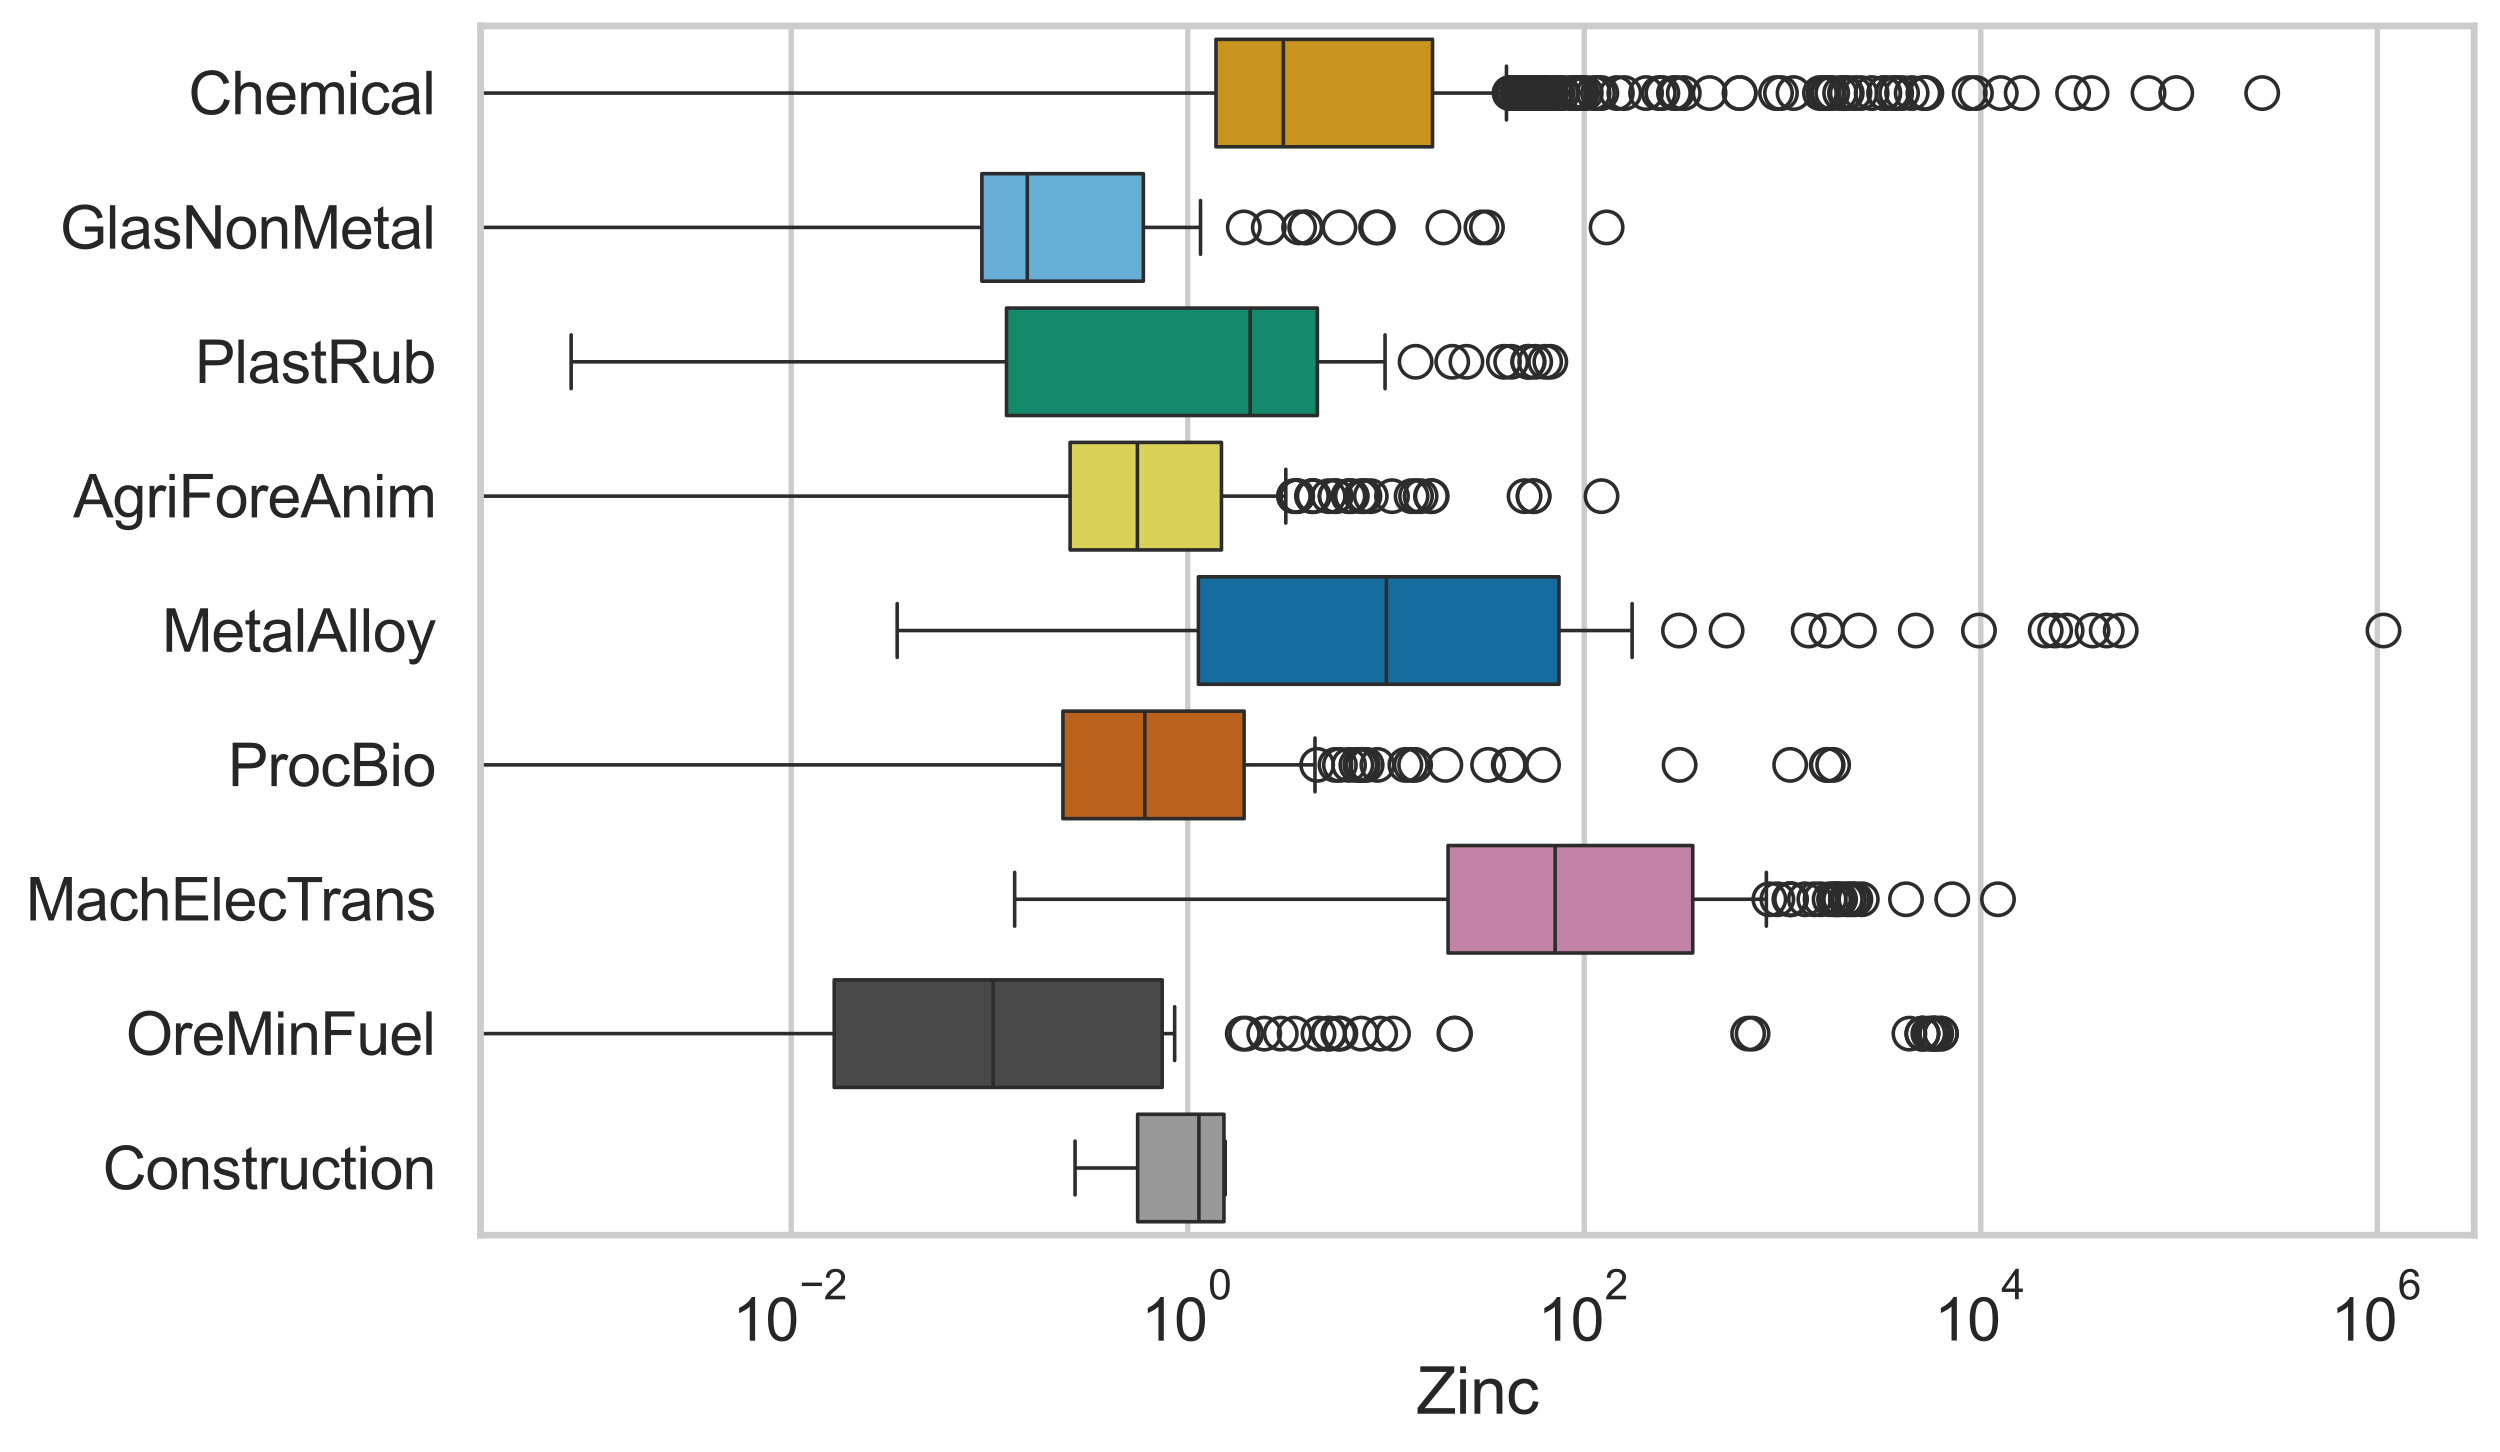 <?xml version="1.0" encoding="utf-8" standalone="no"?>
<!DOCTYPE svg PUBLIC "-//W3C//DTD SVG 1.1//EN"
  "http://www.w3.org/Graphics/SVG/1.1/DTD/svg11.dtd">
<svg xmlns:xlink="http://www.w3.org/1999/xlink" width="695.577pt" height="404.121pt" viewBox="0 0 695.577 404.121" xmlns="http://www.w3.org/2000/svg" version="1.1">
 <defs>
  <style type="text/css">*{stroke-linejoin: round; stroke-linecap: butt}</style>
 </defs>
 <g id="figure_1">
  <g id="patch_1">
   <path d="M 0 404.121 
L 695.577 404.121 
L 695.577 0 
L 0 0 
z
" style="fill: #ffffff"/>
  </g>
  <g id="axes_1">
   <g id="patch_2">
    <path d="M 133.697 343.665 
L 688.377 343.665 
L 688.377 7.2 
L 133.697 7.2 
z
" style="fill: #ffffff"/>
   </g>
   <g id="matplotlib.axis_1">
    <g id="xtick_1">
     <g id="line2d_1">
      <path d="M 220.135 343.665 
L 220.135 7.2 
" clip-path="url(#p09289a3ad1)" style="fill: none; stroke: #cccccc; stroke-width: 1.5; stroke-linecap: round"/>
     </g>
     <g id="text_1">
      <!-- $\mathdefault{10^{-2}}$ -->
      <g style="fill: #262626" transform="translate(203.8 373.18) scale(0.165 -0.165)">
       <defs>
        <path id="ArialMT-31" d="M 2384 0 
L 1822 0 
L 1822 3584 
Q 1619 3391 1289 3197 
Q 959 3003 697 2906 
L 697 3450 
Q 1169 3672 1522 3987 
Q 1875 4303 2022 4600 
L 2384 4600 
L 2384 0 
z
" transform="scale(0.016)"/>
        <path id="ArialMT-30" d="M 266 2259 
Q 266 3072 433 3567 
Q 600 4063 929 4331 
Q 1259 4600 1759 4600 
Q 2128 4600 2406 4451 
Q 2684 4303 2865 4023 
Q 3047 3744 3150 3342 
Q 3253 2941 3253 2259 
Q 3253 1453 3087 958 
Q 2922 463 2592 192 
Q 2263 -78 1759 -78 
Q 1097 -78 719 397 
Q 266 969 266 2259 
z
M 844 2259 
Q 844 1131 1108 757 
Q 1372 384 1759 384 
Q 2147 384 2411 759 
Q 2675 1134 2675 2259 
Q 2675 3391 2411 3762 
Q 2147 4134 1753 4134 
Q 1366 4134 1134 3806 
Q 844 3388 844 2259 
z
" transform="scale(0.016)"/>
        <path id="ArialMT-2212" d="M 3381 1997 
L 356 1997 
L 356 2522 
L 3381 2522 
L 3381 1997 
z
" transform="scale(0.016)"/>
        <path id="ArialMT-32" d="M 3222 541 
L 3222 0 
L 194 0 
Q 188 203 259 391 
Q 375 700 629 1000 
Q 884 1300 1366 1694 
Q 2113 2306 2375 2664 
Q 2638 3022 2638 3341 
Q 2638 3675 2398 3904 
Q 2159 4134 1775 4134 
Q 1369 4134 1125 3890 
Q 881 3647 878 3216 
L 300 3275 
Q 359 3922 746 4261 
Q 1134 4600 1788 4600 
Q 2447 4600 2831 4234 
Q 3216 3869 3216 3328 
Q 3216 3053 3103 2787 
Q 2991 2522 2730 2228 
Q 2469 1934 1863 1422 
Q 1356 997 1212 845 
Q 1069 694 975 541 
L 3222 541 
z
" transform="scale(0.016)"/>
       </defs>
       <use xlink:href="#ArialMT-31" transform="translate(0 0.994)"/>
       <use xlink:href="#ArialMT-30" transform="translate(55.615 0.994)"/>
       <use xlink:href="#ArialMT-2212" transform="translate(112.973 70.688) scale(0.7)"/>
       <use xlink:href="#ArialMT-32" transform="translate(153.852 70.688) scale(0.7)"/>
      </g>
     </g>
    </g>
    <g id="xtick_2">
     <g id="line2d_2">
      <path d="M 330.464 343.665 
L 330.464 7.2 
" clip-path="url(#p09289a3ad1)" style="fill: none; stroke: #cccccc; stroke-width: 1.5; stroke-linecap: round"/>
     </g>
     <g id="text_2">
      <!-- $\mathdefault{10^{0}}$ -->
      <g style="fill: #262626" transform="translate(317.511 373.18) scale(0.165 -0.165)">
       <use xlink:href="#ArialMT-31" transform="translate(0 0.994)"/>
       <use xlink:href="#ArialMT-30" transform="translate(55.615 0.994)"/>
       <use xlink:href="#ArialMT-30" transform="translate(112.973 70.688) scale(0.7)"/>
      </g>
     </g>
    </g>
    <g id="xtick_3">
     <g id="line2d_3">
      <path d="M 440.792 343.665 
L 440.792 7.2 
" clip-path="url(#p09289a3ad1)" style="fill: none; stroke: #cccccc; stroke-width: 1.5; stroke-linecap: round"/>
     </g>
     <g id="text_3">
      <!-- $\mathdefault{10^{2}}$ -->
      <g style="fill: #262626" transform="translate(427.839 373.18) scale(0.165 -0.165)">
       <use xlink:href="#ArialMT-31" transform="translate(0 0.994)"/>
       <use xlink:href="#ArialMT-30" transform="translate(55.615 0.994)"/>
       <use xlink:href="#ArialMT-32" transform="translate(112.973 70.688) scale(0.7)"/>
      </g>
     </g>
    </g>
    <g id="xtick_4">
     <g id="line2d_4">
      <path d="M 551.12 343.665 
L 551.12 7.2 
" clip-path="url(#p09289a3ad1)" style="fill: none; stroke: #cccccc; stroke-width: 1.5; stroke-linecap: round"/>
     </g>
     <g id="text_4">
      <!-- $\mathdefault{10^{4}}$ -->
      <g style="fill: #262626" transform="translate(538.167 373.015) scale(0.165 -0.165)">
       <defs>
        <path id="ArialMT-34" d="M 2069 0 
L 2069 1097 
L 81 1097 
L 81 1613 
L 2172 4581 
L 2631 4581 
L 2631 1613 
L 3250 1613 
L 3250 1097 
L 2631 1097 
L 2631 0 
L 2069 0 
z
M 2069 1613 
L 2069 3678 
L 634 1613 
L 2069 1613 
z
" transform="scale(0.016)"/>
       </defs>
       <use xlink:href="#ArialMT-31" transform="translate(0 0.202)"/>
       <use xlink:href="#ArialMT-30" transform="translate(55.615 0.202)"/>
       <use xlink:href="#ArialMT-34" transform="translate(112.973 69.895) scale(0.7)"/>
      </g>
     </g>
    </g>
    <g id="xtick_5">
     <g id="line2d_5">
      <path d="M 661.448 343.665 
L 661.448 7.2 
" clip-path="url(#p09289a3ad1)" style="fill: none; stroke: #cccccc; stroke-width: 1.5; stroke-linecap: round"/>
     </g>
     <g id="text_5">
      <!-- $\mathdefault{10^{6}}$ -->
      <g style="fill: #262626" transform="translate(648.495 373.18) scale(0.165 -0.165)">
       <defs>
        <path id="ArialMT-36" d="M 3184 3459 
L 2625 3416 
Q 2550 3747 2413 3897 
Q 2184 4138 1850 4138 
Q 1581 4138 1378 3988 
Q 1113 3794 959 3422 
Q 806 3050 800 2363 
Q 1003 2672 1297 2822 
Q 1591 2972 1913 2972 
Q 2475 2972 2870 2558 
Q 3266 2144 3266 1488 
Q 3266 1056 3080 686 
Q 2894 316 2569 119 
Q 2244 -78 1831 -78 
Q 1128 -78 684 439 
Q 241 956 241 2144 
Q 241 3472 731 4075 
Q 1159 4600 1884 4600 
Q 2425 4600 2770 4297 
Q 3116 3994 3184 3459 
z
M 888 1484 
Q 888 1194 1011 928 
Q 1134 663 1356 523 
Q 1578 384 1822 384 
Q 2178 384 2434 671 
Q 2691 959 2691 1453 
Q 2691 1928 2437 2201 
Q 2184 2475 1800 2475 
Q 1419 2475 1153 2201 
Q 888 1928 888 1484 
z
" transform="scale(0.016)"/>
       </defs>
       <use xlink:href="#ArialMT-31" transform="translate(0 0.994)"/>
       <use xlink:href="#ArialMT-30" transform="translate(55.615 0.994)"/>
       <use xlink:href="#ArialMT-36" transform="translate(112.973 70.688) scale(0.7)"/>
      </g>
     </g>
    </g>
    <g id="text_6">
     <!-- Zinc -->
     <g style="fill: #262626" transform="translate(394.035 393.344) scale(0.18 -0.18)">
      <defs>
       <path id="ArialMT-5a" d="M 128 0 
L 128 563 
L 2475 3497 
Q 2725 3809 2950 4041 
L 394 4041 
L 394 4581 
L 3675 4581 
L 3675 4041 
L 1103 863 
L 825 541 
L 3750 541 
L 3750 0 
L 128 0 
z
" transform="scale(0.016)"/>
       <path id="ArialMT-69" d="M 425 3934 
L 425 4581 
L 988 4581 
L 988 3934 
L 425 3934 
z
M 425 0 
L 425 3319 
L 988 3319 
L 988 0 
L 425 0 
z
" transform="scale(0.016)"/>
       <path id="ArialMT-6e" d="M 422 0 
L 422 3319 
L 928 3319 
L 928 2847 
Q 1294 3394 1984 3394 
Q 2284 3394 2536 3286 
Q 2788 3178 2913 3003 
Q 3038 2828 3088 2588 
Q 3119 2431 3119 2041 
L 3119 0 
L 2556 0 
L 2556 2019 
Q 2556 2363 2490 2533 
Q 2425 2703 2258 2804 
Q 2091 2906 1866 2906 
Q 1506 2906 1245 2678 
Q 984 2450 984 1813 
L 984 0 
L 422 0 
z
" transform="scale(0.016)"/>
       <path id="ArialMT-63" d="M 2588 1216 
L 3141 1144 
Q 3050 572 2676 248 
Q 2303 -75 1759 -75 
Q 1078 -75 664 370 
Q 250 816 250 1647 
Q 250 2184 428 2587 
Q 606 2991 970 3192 
Q 1334 3394 1763 3394 
Q 2303 3394 2647 3120 
Q 2991 2847 3088 2344 
L 2541 2259 
Q 2463 2594 2264 2762 
Q 2066 2931 1784 2931 
Q 1359 2931 1093 2626 
Q 828 2322 828 1663 
Q 828 994 1084 691 
Q 1341 388 1753 388 
Q 2084 388 2306 591 
Q 2528 794 2588 1216 
z
" transform="scale(0.016)"/>
      </defs>
      <use xlink:href="#ArialMT-5a"/>
      <use xlink:href="#ArialMT-69" transform="translate(61.084 0)"/>
      <use xlink:href="#ArialMT-6e" transform="translate(83.301 0)"/>
      <use xlink:href="#ArialMT-63" transform="translate(138.916 0)"/>
     </g>
    </g>
   </g>
   <g id="matplotlib.axis_2">
    <g id="ytick_1">
     <g id="text_7">
      <!-- Chemical -->
      <g style="fill: #262626" transform="translate(52.428 31.798) scale(0.165 -0.165)">
       <defs>
        <path id="ArialMT-43" d="M 3763 1606 
L 4369 1453 
Q 4178 706 3683 314 
Q 3188 -78 2472 -78 
Q 1731 -78 1267 223 
Q 803 525 561 1097 
Q 319 1669 319 2325 
Q 319 3041 592 3573 
Q 866 4106 1370 4382 
Q 1875 4659 2481 4659 
Q 3169 4659 3637 4309 
Q 4106 3959 4291 3325 
L 3694 3184 
Q 3534 3684 3231 3912 
Q 2928 4141 2469 4141 
Q 1941 4141 1586 3887 
Q 1231 3634 1087 3207 
Q 944 2781 944 2328 
Q 944 1744 1114 1308 
Q 1284 872 1643 656 
Q 2003 441 2422 441 
Q 2931 441 3284 734 
Q 3638 1028 3763 1606 
z
" transform="scale(0.016)"/>
        <path id="ArialMT-68" d="M 422 0 
L 422 4581 
L 984 4581 
L 984 2938 
Q 1378 3394 1978 3394 
Q 2347 3394 2619 3248 
Q 2891 3103 3008 2847 
Q 3125 2591 3125 2103 
L 3125 0 
L 2563 0 
L 2563 2103 
Q 2563 2525 2380 2717 
Q 2197 2909 1863 2909 
Q 1613 2909 1392 2779 
Q 1172 2650 1078 2428 
Q 984 2206 984 1816 
L 984 0 
L 422 0 
z
" transform="scale(0.016)"/>
        <path id="ArialMT-65" d="M 2694 1069 
L 3275 997 
Q 3138 488 2766 206 
Q 2394 -75 1816 -75 
Q 1088 -75 661 373 
Q 234 822 234 1631 
Q 234 2469 665 2931 
Q 1097 3394 1784 3394 
Q 2450 3394 2872 2941 
Q 3294 2488 3294 1666 
Q 3294 1616 3291 1516 
L 816 1516 
Q 847 969 1125 678 
Q 1403 388 1819 388 
Q 2128 388 2347 550 
Q 2566 713 2694 1069 
z
M 847 1978 
L 2700 1978 
Q 2663 2397 2488 2606 
Q 2219 2931 1791 2931 
Q 1403 2931 1139 2672 
Q 875 2413 847 1978 
z
" transform="scale(0.016)"/>
        <path id="ArialMT-6d" d="M 422 0 
L 422 3319 
L 925 3319 
L 925 2853 
Q 1081 3097 1340 3245 
Q 1600 3394 1931 3394 
Q 2300 3394 2536 3241 
Q 2772 3088 2869 2813 
Q 3263 3394 3894 3394 
Q 4388 3394 4653 3120 
Q 4919 2847 4919 2278 
L 4919 0 
L 4359 0 
L 4359 2091 
Q 4359 2428 4304 2576 
Q 4250 2725 4106 2815 
Q 3963 2906 3769 2906 
Q 3419 2906 3187 2673 
Q 2956 2441 2956 1928 
L 2956 0 
L 2394 0 
L 2394 2156 
Q 2394 2531 2256 2718 
Q 2119 2906 1806 2906 
Q 1569 2906 1367 2781 
Q 1166 2656 1075 2415 
Q 984 2175 984 1722 
L 984 0 
L 422 0 
z
" transform="scale(0.016)"/>
        <path id="ArialMT-61" d="M 2588 409 
Q 2275 144 1986 34 
Q 1697 -75 1366 -75 
Q 819 -75 525 192 
Q 231 459 231 875 
Q 231 1119 342 1320 
Q 453 1522 633 1644 
Q 813 1766 1038 1828 
Q 1203 1872 1538 1913 
Q 2219 1994 2541 2106 
Q 2544 2222 2544 2253 
Q 2544 2597 2384 2738 
Q 2169 2928 1744 2928 
Q 1347 2928 1158 2789 
Q 969 2650 878 2297 
L 328 2372 
Q 403 2725 575 2942 
Q 747 3159 1072 3276 
Q 1397 3394 1825 3394 
Q 2250 3394 2515 3294 
Q 2781 3194 2906 3042 
Q 3031 2891 3081 2659 
Q 3109 2516 3109 2141 
L 3109 1391 
Q 3109 606 3145 398 
Q 3181 191 3288 0 
L 2700 0 
Q 2613 175 2588 409 
z
M 2541 1666 
Q 2234 1541 1622 1453 
Q 1275 1403 1131 1340 
Q 988 1278 909 1158 
Q 831 1038 831 891 
Q 831 666 1001 516 
Q 1172 366 1500 366 
Q 1825 366 2078 508 
Q 2331 650 2450 897 
Q 2541 1088 2541 1459 
L 2541 1666 
z
" transform="scale(0.016)"/>
        <path id="ArialMT-6c" d="M 409 0 
L 409 4581 
L 972 4581 
L 972 0 
L 409 0 
z
" transform="scale(0.016)"/>
       </defs>
       <use xlink:href="#ArialMT-43"/>
       <use xlink:href="#ArialMT-68" transform="translate(72.217 0)"/>
       <use xlink:href="#ArialMT-65" transform="translate(127.832 0)"/>
       <use xlink:href="#ArialMT-6d" transform="translate(183.447 0)"/>
       <use xlink:href="#ArialMT-69" transform="translate(266.748 0)"/>
       <use xlink:href="#ArialMT-63" transform="translate(288.965 0)"/>
       <use xlink:href="#ArialMT-61" transform="translate(338.965 0)"/>
       <use xlink:href="#ArialMT-6c" transform="translate(394.58 0)"/>
      </g>
     </g>
    </g>
    <g id="ytick_2">
     <g id="text_8">
      <!-- GlasNonMetal -->
      <g style="fill: #262626" transform="translate(16.659 69.183) scale(0.165 -0.165)">
       <defs>
        <path id="ArialMT-47" d="M 2638 1797 
L 2638 2334 
L 4578 2338 
L 4578 638 
Q 4131 281 3656 101 
Q 3181 -78 2681 -78 
Q 2006 -78 1454 211 
Q 903 500 622 1047 
Q 341 1594 341 2269 
Q 341 2938 620 3517 
Q 900 4097 1425 4378 
Q 1950 4659 2634 4659 
Q 3131 4659 3532 4498 
Q 3934 4338 4162 4050 
Q 4391 3763 4509 3300 
L 3963 3150 
Q 3859 3500 3706 3700 
Q 3553 3900 3268 4020 
Q 2984 4141 2638 4141 
Q 2222 4141 1919 4014 
Q 1616 3888 1430 3681 
Q 1244 3475 1141 3228 
Q 966 2803 966 2306 
Q 966 1694 1177 1281 
Q 1388 869 1791 669 
Q 2194 469 2647 469 
Q 3041 469 3416 620 
Q 3791 772 3984 944 
L 3984 1797 
L 2638 1797 
z
" transform="scale(0.016)"/>
        <path id="ArialMT-73" d="M 197 991 
L 753 1078 
Q 800 744 1014 566 
Q 1228 388 1613 388 
Q 2000 388 2187 545 
Q 2375 703 2375 916 
Q 2375 1106 2209 1216 
Q 2094 1291 1634 1406 
Q 1016 1563 777 1677 
Q 538 1791 414 1992 
Q 291 2194 291 2438 
Q 291 2659 392 2848 
Q 494 3038 669 3163 
Q 800 3259 1026 3326 
Q 1253 3394 1513 3394 
Q 1903 3394 2198 3281 
Q 2494 3169 2634 2976 
Q 2775 2784 2828 2463 
L 2278 2388 
Q 2241 2644 2061 2787 
Q 1881 2931 1553 2931 
Q 1166 2931 1000 2803 
Q 834 2675 834 2503 
Q 834 2394 903 2306 
Q 972 2216 1119 2156 
Q 1203 2125 1616 2013 
Q 2213 1853 2448 1751 
Q 2684 1650 2818 1456 
Q 2953 1263 2953 975 
Q 2953 694 2789 445 
Q 2625 197 2315 61 
Q 2006 -75 1616 -75 
Q 969 -75 630 194 
Q 291 463 197 991 
z
" transform="scale(0.016)"/>
        <path id="ArialMT-4e" d="M 488 0 
L 488 4581 
L 1109 4581 
L 3516 984 
L 3516 4581 
L 4097 4581 
L 4097 0 
L 3475 0 
L 1069 3600 
L 1069 0 
L 488 0 
z
" transform="scale(0.016)"/>
        <path id="ArialMT-6f" d="M 213 1659 
Q 213 2581 725 3025 
Q 1153 3394 1769 3394 
Q 2453 3394 2887 2945 
Q 3322 2497 3322 1706 
Q 3322 1066 3130 698 
Q 2938 331 2570 128 
Q 2203 -75 1769 -75 
Q 1072 -75 642 372 
Q 213 819 213 1659 
z
M 791 1659 
Q 791 1022 1069 705 
Q 1347 388 1769 388 
Q 2188 388 2466 706 
Q 2744 1025 2744 1678 
Q 2744 2294 2464 2611 
Q 2184 2928 1769 2928 
Q 1347 2928 1069 2612 
Q 791 2297 791 1659 
z
" transform="scale(0.016)"/>
        <path id="ArialMT-4d" d="M 475 0 
L 475 4581 
L 1388 4581 
L 2472 1338 
Q 2622 884 2691 659 
Q 2769 909 2934 1394 
L 4031 4581 
L 4847 4581 
L 4847 0 
L 4263 0 
L 4263 3834 
L 2931 0 
L 2384 0 
L 1059 3900 
L 1059 0 
L 475 0 
z
" transform="scale(0.016)"/>
        <path id="ArialMT-74" d="M 1650 503 
L 1731 6 
Q 1494 -44 1306 -44 
Q 1000 -44 831 53 
Q 663 150 594 308 
Q 525 466 525 972 
L 525 2881 
L 113 2881 
L 113 3319 
L 525 3319 
L 525 4141 
L 1084 4478 
L 1084 3319 
L 1650 3319 
L 1650 2881 
L 1084 2881 
L 1084 941 
Q 1084 700 1114 631 
Q 1144 563 1211 522 
Q 1278 481 1403 481 
Q 1497 481 1650 503 
z
" transform="scale(0.016)"/>
       </defs>
       <use xlink:href="#ArialMT-47"/>
       <use xlink:href="#ArialMT-6c" transform="translate(77.783 0)"/>
       <use xlink:href="#ArialMT-61" transform="translate(100 0)"/>
       <use xlink:href="#ArialMT-73" transform="translate(155.615 0)"/>
       <use xlink:href="#ArialMT-4e" transform="translate(205.615 0)"/>
       <use xlink:href="#ArialMT-6f" transform="translate(277.832 0)"/>
       <use xlink:href="#ArialMT-6e" transform="translate(333.447 0)"/>
       <use xlink:href="#ArialMT-4d" transform="translate(389.062 0)"/>
       <use xlink:href="#ArialMT-65" transform="translate(472.363 0)"/>
       <use xlink:href="#ArialMT-74" transform="translate(527.979 0)"/>
       <use xlink:href="#ArialMT-61" transform="translate(555.762 0)"/>
       <use xlink:href="#ArialMT-6c" transform="translate(611.377 0)"/>
      </g>
     </g>
    </g>
    <g id="ytick_3">
     <g id="text_9">
      <!-- PlastRub -->
      <g style="fill: #262626" transform="translate(54.248 106.568) scale(0.165 -0.165)">
       <defs>
        <path id="ArialMT-50" d="M 494 0 
L 494 4581 
L 2222 4581 
Q 2678 4581 2919 4538 
Q 3256 4481 3484 4323 
Q 3713 4166 3852 3881 
Q 3991 3597 3991 3256 
Q 3991 2672 3619 2267 
Q 3247 1863 2275 1863 
L 1100 1863 
L 1100 0 
L 494 0 
z
M 1100 2403 
L 2284 2403 
Q 2872 2403 3119 2622 
Q 3366 2841 3366 3238 
Q 3366 3525 3220 3729 
Q 3075 3934 2838 4000 
Q 2684 4041 2272 4041 
L 1100 4041 
L 1100 2403 
z
" transform="scale(0.016)"/>
        <path id="ArialMT-52" d="M 503 0 
L 503 4581 
L 2534 4581 
Q 3147 4581 3465 4457 
Q 3784 4334 3975 4021 
Q 4166 3709 4166 3331 
Q 4166 2844 3850 2509 
Q 3534 2175 2875 2084 
Q 3116 1969 3241 1856 
Q 3506 1613 3744 1247 
L 4541 0 
L 3778 0 
L 3172 953 
Q 2906 1366 2734 1584 
Q 2563 1803 2427 1890 
Q 2291 1978 2150 2013 
Q 2047 2034 1813 2034 
L 1109 2034 
L 1109 0 
L 503 0 
z
M 1109 2559 
L 2413 2559 
Q 2828 2559 3062 2645 
Q 3297 2731 3419 2920 
Q 3541 3109 3541 3331 
Q 3541 3656 3305 3865 
Q 3069 4075 2559 4075 
L 1109 4075 
L 1109 2559 
z
" transform="scale(0.016)"/>
        <path id="ArialMT-75" d="M 2597 0 
L 2597 488 
Q 2209 -75 1544 -75 
Q 1250 -75 995 37 
Q 741 150 617 320 
Q 494 491 444 738 
Q 409 903 409 1263 
L 409 3319 
L 972 3319 
L 972 1478 
Q 972 1038 1006 884 
Q 1059 663 1231 536 
Q 1403 409 1656 409 
Q 1909 409 2131 539 
Q 2353 669 2445 892 
Q 2538 1116 2538 1541 
L 2538 3319 
L 3100 3319 
L 3100 0 
L 2597 0 
z
" transform="scale(0.016)"/>
        <path id="ArialMT-62" d="M 941 0 
L 419 0 
L 419 4581 
L 981 4581 
L 981 2947 
Q 1338 3394 1891 3394 
Q 2197 3394 2470 3270 
Q 2744 3147 2920 2923 
Q 3097 2700 3197 2384 
Q 3297 2069 3297 1709 
Q 3297 856 2875 390 
Q 2453 -75 1863 -75 
Q 1275 -75 941 416 
L 941 0 
z
M 934 1684 
Q 934 1088 1097 822 
Q 1363 388 1816 388 
Q 2184 388 2453 708 
Q 2722 1028 2722 1663 
Q 2722 2313 2464 2622 
Q 2206 2931 1841 2931 
Q 1472 2931 1203 2611 
Q 934 2291 934 1684 
z
" transform="scale(0.016)"/>
       </defs>
       <use xlink:href="#ArialMT-50"/>
       <use xlink:href="#ArialMT-6c" transform="translate(66.699 0)"/>
       <use xlink:href="#ArialMT-61" transform="translate(88.916 0)"/>
       <use xlink:href="#ArialMT-73" transform="translate(144.531 0)"/>
       <use xlink:href="#ArialMT-74" transform="translate(194.531 0)"/>
       <use xlink:href="#ArialMT-52" transform="translate(222.314 0)"/>
       <use xlink:href="#ArialMT-75" transform="translate(294.531 0)"/>
       <use xlink:href="#ArialMT-62" transform="translate(350.146 0)"/>
      </g>
     </g>
    </g>
    <g id="ytick_4">
     <g id="text_10">
      <!-- AgriForeAnim -->
      <g style="fill: #262626" transform="translate(20.341 143.953) scale(0.165 -0.165)">
       <defs>
        <path id="ArialMT-41" d="M -9 0 
L 1750 4581 
L 2403 4581 
L 4278 0 
L 3588 0 
L 3053 1388 
L 1138 1388 
L 634 0 
L -9 0 
z
M 1313 1881 
L 2866 1881 
L 2388 3150 
Q 2169 3728 2063 4100 
Q 1975 3659 1816 3225 
L 1313 1881 
z
" transform="scale(0.016)"/>
        <path id="ArialMT-67" d="M 319 -275 
L 866 -356 
Q 900 -609 1056 -725 
Q 1266 -881 1628 -881 
Q 2019 -881 2231 -725 
Q 2444 -569 2519 -288 
Q 2563 -116 2559 434 
Q 2191 0 1641 0 
Q 956 0 581 494 
Q 206 988 206 1678 
Q 206 2153 378 2554 
Q 550 2956 876 3175 
Q 1203 3394 1644 3394 
Q 2231 3394 2613 2919 
L 2613 3319 
L 3131 3319 
L 3131 450 
Q 3131 -325 2973 -648 
Q 2816 -972 2473 -1159 
Q 2131 -1347 1631 -1347 
Q 1038 -1347 672 -1080 
Q 306 -813 319 -275 
z
M 784 1719 
Q 784 1066 1043 766 
Q 1303 466 1694 466 
Q 2081 466 2343 764 
Q 2606 1063 2606 1700 
Q 2606 2309 2336 2618 
Q 2066 2928 1684 2928 
Q 1309 2928 1046 2623 
Q 784 2319 784 1719 
z
" transform="scale(0.016)"/>
        <path id="ArialMT-72" d="M 416 0 
L 416 3319 
L 922 3319 
L 922 2816 
Q 1116 3169 1280 3281 
Q 1444 3394 1641 3394 
Q 1925 3394 2219 3213 
L 2025 2691 
Q 1819 2813 1613 2813 
Q 1428 2813 1281 2702 
Q 1134 2591 1072 2394 
Q 978 2094 978 1738 
L 978 0 
L 416 0 
z
" transform="scale(0.016)"/>
        <path id="ArialMT-46" d="M 525 0 
L 525 4581 
L 3616 4581 
L 3616 4041 
L 1131 4041 
L 1131 2622 
L 3281 2622 
L 3281 2081 
L 1131 2081 
L 1131 0 
L 525 0 
z
" transform="scale(0.016)"/>
       </defs>
       <use xlink:href="#ArialMT-41"/>
       <use xlink:href="#ArialMT-67" transform="translate(66.699 0)"/>
       <use xlink:href="#ArialMT-72" transform="translate(122.314 0)"/>
       <use xlink:href="#ArialMT-69" transform="translate(155.615 0)"/>
       <use xlink:href="#ArialMT-46" transform="translate(177.832 0)"/>
       <use xlink:href="#ArialMT-6f" transform="translate(238.916 0)"/>
       <use xlink:href="#ArialMT-72" transform="translate(294.531 0)"/>
       <use xlink:href="#ArialMT-65" transform="translate(327.832 0)"/>
       <use xlink:href="#ArialMT-41" transform="translate(383.447 0)"/>
       <use xlink:href="#ArialMT-6e" transform="translate(450.146 0)"/>
       <use xlink:href="#ArialMT-69" transform="translate(505.762 0)"/>
       <use xlink:href="#ArialMT-6d" transform="translate(527.979 0)"/>
      </g>
     </g>
    </g>
    <g id="ytick_5">
     <g id="text_11">
      <!-- MetalAlloy -->
      <g style="fill: #262626" transform="translate(45.088 181.337) scale(0.165 -0.165)">
       <defs>
        <path id="ArialMT-79" d="M 397 -1278 
L 334 -750 
Q 519 -800 656 -800 
Q 844 -800 956 -737 
Q 1069 -675 1141 -563 
Q 1194 -478 1313 -144 
Q 1328 -97 1363 -6 
L 103 3319 
L 709 3319 
L 1400 1397 
Q 1534 1031 1641 628 
Q 1738 1016 1872 1384 
L 2581 3319 
L 3144 3319 
L 1881 -56 
Q 1678 -603 1566 -809 
Q 1416 -1088 1222 -1217 
Q 1028 -1347 759 -1347 
Q 597 -1347 397 -1278 
z
" transform="scale(0.016)"/>
       </defs>
       <use xlink:href="#ArialMT-4d"/>
       <use xlink:href="#ArialMT-65" transform="translate(83.301 0)"/>
       <use xlink:href="#ArialMT-74" transform="translate(138.916 0)"/>
       <use xlink:href="#ArialMT-61" transform="translate(166.699 0)"/>
       <use xlink:href="#ArialMT-6c" transform="translate(222.314 0)"/>
       <use xlink:href="#ArialMT-41" transform="translate(244.531 0)"/>
       <use xlink:href="#ArialMT-6c" transform="translate(311.23 0)"/>
       <use xlink:href="#ArialMT-6c" transform="translate(333.447 0)"/>
       <use xlink:href="#ArialMT-6f" transform="translate(355.664 0)"/>
       <use xlink:href="#ArialMT-79" transform="translate(411.279 0)"/>
      </g>
     </g>
    </g>
    <g id="ytick_6">
     <g id="text_12">
      <!-- ProcBio -->
      <g style="fill: #262626" transform="translate(63.424 218.722) scale(0.165 -0.165)">
       <defs>
        <path id="ArialMT-42" d="M 469 0 
L 469 4581 
L 2188 4581 
Q 2713 4581 3030 4442 
Q 3347 4303 3526 4014 
Q 3706 3725 3706 3409 
Q 3706 3116 3547 2856 
Q 3388 2597 3066 2438 
Q 3481 2316 3704 2022 
Q 3928 1728 3928 1328 
Q 3928 1006 3792 729 
Q 3656 453 3456 303 
Q 3256 153 2954 76 
Q 2653 0 2216 0 
L 469 0 
z
M 1075 2656 
L 2066 2656 
Q 2469 2656 2644 2709 
Q 2875 2778 2992 2937 
Q 3109 3097 3109 3338 
Q 3109 3566 3000 3739 
Q 2891 3913 2687 3977 
Q 2484 4041 1991 4041 
L 1075 4041 
L 1075 2656 
z
M 1075 541 
L 2216 541 
Q 2509 541 2628 563 
Q 2838 600 2978 687 
Q 3119 775 3209 942 
Q 3300 1109 3300 1328 
Q 3300 1584 3169 1773 
Q 3038 1963 2805 2039 
Q 2572 2116 2134 2116 
L 1075 2116 
L 1075 541 
z
" transform="scale(0.016)"/>
       </defs>
       <use xlink:href="#ArialMT-50"/>
       <use xlink:href="#ArialMT-72" transform="translate(66.699 0)"/>
       <use xlink:href="#ArialMT-6f" transform="translate(100 0)"/>
       <use xlink:href="#ArialMT-63" transform="translate(155.615 0)"/>
       <use xlink:href="#ArialMT-42" transform="translate(205.615 0)"/>
       <use xlink:href="#ArialMT-69" transform="translate(272.314 0)"/>
       <use xlink:href="#ArialMT-6f" transform="translate(294.531 0)"/>
      </g>
     </g>
    </g>
    <g id="ytick_7">
     <g id="text_13">
      <!-- MachElecTrans -->
      <g style="fill: #262626" transform="translate(7.2 256.107) scale(0.165 -0.165)">
       <defs>
        <path id="ArialMT-45" d="M 506 0 
L 506 4581 
L 3819 4581 
L 3819 4041 
L 1113 4041 
L 1113 2638 
L 3647 2638 
L 3647 2100 
L 1113 2100 
L 1113 541 
L 3925 541 
L 3925 0 
L 506 0 
z
" transform="scale(0.016)"/>
        <path id="ArialMT-54" d="M 1659 0 
L 1659 4041 
L 150 4041 
L 150 4581 
L 3781 4581 
L 3781 4041 
L 2266 4041 
L 2266 0 
L 1659 0 
z
" transform="scale(0.016)"/>
       </defs>
       <use xlink:href="#ArialMT-4d"/>
       <use xlink:href="#ArialMT-61" transform="translate(83.301 0)"/>
       <use xlink:href="#ArialMT-63" transform="translate(138.916 0)"/>
       <use xlink:href="#ArialMT-68" transform="translate(188.916 0)"/>
       <use xlink:href="#ArialMT-45" transform="translate(244.531 0)"/>
       <use xlink:href="#ArialMT-6c" transform="translate(311.23 0)"/>
       <use xlink:href="#ArialMT-65" transform="translate(333.447 0)"/>
       <use xlink:href="#ArialMT-63" transform="translate(389.062 0)"/>
       <use xlink:href="#ArialMT-54" transform="translate(439.062 0)"/>
       <use xlink:href="#ArialMT-72" transform="translate(496.396 0)"/>
       <use xlink:href="#ArialMT-61" transform="translate(529.697 0)"/>
       <use xlink:href="#ArialMT-6e" transform="translate(585.312 0)"/>
       <use xlink:href="#ArialMT-73" transform="translate(640.928 0)"/>
      </g>
     </g>
    </g>
    <g id="ytick_8">
     <g id="text_14">
      <!-- OreMinFuel -->
      <g style="fill: #262626" transform="translate(35.013 293.492) scale(0.165 -0.165)">
       <defs>
        <path id="ArialMT-4f" d="M 309 2231 
Q 309 3372 921 4017 
Q 1534 4663 2503 4663 
Q 3138 4663 3647 4359 
Q 4156 4056 4423 3514 
Q 4691 2972 4691 2284 
Q 4691 1588 4409 1038 
Q 4128 488 3612 205 
Q 3097 -78 2500 -78 
Q 1853 -78 1343 234 
Q 834 547 571 1087 
Q 309 1628 309 2231 
z
M 934 2222 
Q 934 1394 1379 917 
Q 1825 441 2497 441 
Q 3181 441 3623 922 
Q 4066 1403 4066 2288 
Q 4066 2847 3877 3264 
Q 3688 3681 3323 3911 
Q 2959 4141 2506 4141 
Q 1863 4141 1398 3698 
Q 934 3256 934 2222 
z
" transform="scale(0.016)"/>
       </defs>
       <use xlink:href="#ArialMT-4f"/>
       <use xlink:href="#ArialMT-72" transform="translate(77.783 0)"/>
       <use xlink:href="#ArialMT-65" transform="translate(111.084 0)"/>
       <use xlink:href="#ArialMT-4d" transform="translate(166.699 0)"/>
       <use xlink:href="#ArialMT-69" transform="translate(250 0)"/>
       <use xlink:href="#ArialMT-6e" transform="translate(272.217 0)"/>
       <use xlink:href="#ArialMT-46" transform="translate(327.832 0)"/>
       <use xlink:href="#ArialMT-75" transform="translate(388.916 0)"/>
       <use xlink:href="#ArialMT-65" transform="translate(444.531 0)"/>
       <use xlink:href="#ArialMT-6c" transform="translate(500.146 0)"/>
      </g>
     </g>
    </g>
    <g id="ytick_9">
     <g id="text_15">
      <!-- Construction -->
      <g style="fill: #262626" transform="translate(28.575 330.877) scale(0.165 -0.165)">
       <use xlink:href="#ArialMT-43"/>
       <use xlink:href="#ArialMT-6f" transform="translate(72.217 0)"/>
       <use xlink:href="#ArialMT-6e" transform="translate(127.832 0)"/>
       <use xlink:href="#ArialMT-73" transform="translate(183.447 0)"/>
       <use xlink:href="#ArialMT-74" transform="translate(233.447 0)"/>
       <use xlink:href="#ArialMT-72" transform="translate(261.23 0)"/>
       <use xlink:href="#ArialMT-75" transform="translate(294.531 0)"/>
       <use xlink:href="#ArialMT-63" transform="translate(350.146 0)"/>
       <use xlink:href="#ArialMT-74" transform="translate(400.146 0)"/>
       <use xlink:href="#ArialMT-69" transform="translate(427.93 0)"/>
       <use xlink:href="#ArialMT-6f" transform="translate(450.146 0)"/>
       <use xlink:href="#ArialMT-6e" transform="translate(505.762 0)"/>
      </g>
     </g>
    </g>
   </g>
   <g id="patch_3">
    <path d="M 338.32 10.938 
L 338.32 40.846 
L 398.578 40.846 
L 398.578 10.938 
L 338.32 10.938 
z
" clip-path="url(#p09289a3ad1)" style="fill: #c9941d; stroke: #2c2c2c; stroke-linejoin: miter"/>
   </g>
   <g id="line2d_6">
    <path d="M 338.32 25.892 
L -1 25.892 
" clip-path="url(#p09289a3ad1)" style="fill: none; stroke: #2c2c2c"/>
   </g>
   <g id="line2d_7">
    <path d="M 398.578 25.892 
L 419.146 25.892 
" clip-path="url(#p09289a3ad1)" style="fill: none; stroke: #2c2c2c"/>
   </g>
   <g id="line2d_8">
    <path clip-path="url(#p09289a3ad1)" style="fill: none; stroke: #2c2c2c; stroke-linecap: round"/>
   </g>
   <g id="line2d_9">
    <path d="M 419.146 18.415 
L 419.146 33.369 
" clip-path="url(#p09289a3ad1)" style="fill: none; stroke: #2c2c2c; stroke-linecap: round"/>
   </g>
   <g id="line2d_10">
    <defs>
     <path id="mb819ba7a75" d="M 0 4.5 
C 1.193 4.5 2.338 4.026 3.182 3.182 
C 4.026 2.338 4.5 1.193 4.5 0 
C 4.5 -1.193 4.026 -2.338 3.182 -3.182 
C 2.338 -4.026 1.193 -4.5 0 -4.5 
C -1.193 -4.5 -2.338 -4.026 -3.182 -3.182 
C -4.026 -2.338 -4.5 -1.193 -4.5 0 
C -4.5 1.193 -4.026 2.338 -3.182 3.182 
C -2.338 4.026 -1.193 4.5 0 4.5 
z
" style="stroke: #2c2c2c"/>
    </defs>
    <g clip-path="url(#p09289a3ad1)">
     <use xlink:href="#mb819ba7a75" x="424.065" y="25.892" style="fill-opacity: 0; stroke: #2c2c2c"/>
     <use xlink:href="#mb819ba7a75" x="422.382" y="25.892" style="fill-opacity: 0; stroke: #2c2c2c"/>
     <use xlink:href="#mb819ba7a75" x="508.405" y="25.892" style="fill-opacity: 0; stroke: #2c2c2c"/>
     <use xlink:href="#mb819ba7a75" x="427.637" y="25.892" style="fill-opacity: 0; stroke: #2c2c2c"/>
     <use xlink:href="#mb819ba7a75" x="425.04" y="25.892" style="fill-opacity: 0; stroke: #2c2c2c"/>
     <use xlink:href="#mb819ba7a75" x="484.067" y="25.892" style="fill-opacity: 0; stroke: #2c2c2c"/>
     <use xlink:href="#mb819ba7a75" x="423.845" y="25.892" style="fill-opacity: 0; stroke: #2c2c2c"/>
     <use xlink:href="#mb819ba7a75" x="420.002" y="25.892" style="fill-opacity: 0; stroke: #2c2c2c"/>
     <use xlink:href="#mb819ba7a75" x="430.093" y="25.892" style="fill-opacity: 0; stroke: #2c2c2c"/>
     <use xlink:href="#mb819ba7a75" x="422.253" y="25.892" style="fill-opacity: 0; stroke: #2c2c2c"/>
     <use xlink:href="#mb819ba7a75" x="428.024" y="25.892" style="fill-opacity: 0; stroke: #2c2c2c"/>
     <use xlink:href="#mb819ba7a75" x="549.773" y="25.892" style="fill-opacity: 0; stroke: #2c2c2c"/>
     <use xlink:href="#mb819ba7a75" x="524.26" y="25.892" style="fill-opacity: 0; stroke: #2c2c2c"/>
     <use xlink:href="#mb819ba7a75" x="439.793" y="25.892" style="fill-opacity: 0; stroke: #2c2c2c"/>
     <use xlink:href="#mb819ba7a75" x="507.377" y="25.892" style="fill-opacity: 0; stroke: #2c2c2c"/>
     <use xlink:href="#mb819ba7a75" x="494.149" y="25.892" style="fill-opacity: 0; stroke: #2c2c2c"/>
     <use xlink:href="#mb819ba7a75" x="424.085" y="25.892" style="fill-opacity: 0; stroke: #2c2c2c"/>
     <use xlink:href="#mb819ba7a75" x="437.602" y="25.892" style="fill-opacity: 0; stroke: #2c2c2c"/>
     <use xlink:href="#mb819ba7a75" x="462.521" y="25.892" style="fill-opacity: 0; stroke: #2c2c2c"/>
     <use xlink:href="#mb819ba7a75" x="430.212" y="25.892" style="fill-opacity: 0; stroke: #2c2c2c"/>
     <use xlink:href="#mb819ba7a75" x="465.743" y="25.892" style="fill-opacity: 0; stroke: #2c2c2c"/>
     <use xlink:href="#mb819ba7a75" x="437.042" y="25.892" style="fill-opacity: 0; stroke: #2c2c2c"/>
     <use xlink:href="#mb819ba7a75" x="433.333" y="25.892" style="fill-opacity: 0; stroke: #2c2c2c"/>
     <use xlink:href="#mb819ba7a75" x="511.976" y="25.892" style="fill-opacity: 0; stroke: #2c2c2c"/>
     <use xlink:href="#mb819ba7a75" x="529.213" y="25.892" style="fill-opacity: 0; stroke: #2c2c2c"/>
     <use xlink:href="#mb819ba7a75" x="576.798" y="25.892" style="fill-opacity: 0; stroke: #2c2c2c"/>
     <use xlink:href="#mb819ba7a75" x="556.675" y="25.892" style="fill-opacity: 0; stroke: #2c2c2c"/>
     <use xlink:href="#mb819ba7a75" x="429.918" y="25.892" style="fill-opacity: 0; stroke: #2c2c2c"/>
     <use xlink:href="#mb819ba7a75" x="483.987" y="25.892" style="fill-opacity: 0; stroke: #2c2c2c"/>
     <use xlink:href="#mb819ba7a75" x="513.314" y="25.892" style="fill-opacity: 0; stroke: #2c2c2c"/>
     <use xlink:href="#mb819ba7a75" x="443.399" y="25.892" style="fill-opacity: 0; stroke: #2c2c2c"/>
     <use xlink:href="#mb819ba7a75" x="499.015" y="25.892" style="fill-opacity: 0; stroke: #2c2c2c"/>
     <use xlink:href="#mb819ba7a75" x="422.194" y="25.892" style="fill-opacity: 0; stroke: #2c2c2c"/>
     <use xlink:href="#mb819ba7a75" x="440.129" y="25.892" style="fill-opacity: 0; stroke: #2c2c2c"/>
     <use xlink:href="#mb819ba7a75" x="461.524" y="25.892" style="fill-opacity: 0; stroke: #2c2c2c"/>
     <use xlink:href="#mb819ba7a75" x="515.972" y="25.892" style="fill-opacity: 0; stroke: #2c2c2c"/>
     <use xlink:href="#mb819ba7a75" x="457.989" y="25.892" style="fill-opacity: 0; stroke: #2c2c2c"/>
     <use xlink:href="#mb819ba7a75" x="421.177" y="25.892" style="fill-opacity: 0; stroke: #2c2c2c"/>
     <use xlink:href="#mb819ba7a75" x="431.29" y="25.892" style="fill-opacity: 0; stroke: #2c2c2c"/>
     <use xlink:href="#mb819ba7a75" x="423.382" y="25.892" style="fill-opacity: 0; stroke: #2c2c2c"/>
     <use xlink:href="#mb819ba7a75" x="429.175" y="25.892" style="fill-opacity: 0; stroke: #2c2c2c"/>
     <use xlink:href="#mb819ba7a75" x="506.368" y="25.892" style="fill-opacity: 0; stroke: #2c2c2c"/>
     <use xlink:href="#mb819ba7a75" x="531.885" y="25.892" style="fill-opacity: 0; stroke: #2c2c2c"/>
     <use xlink:href="#mb819ba7a75" x="468.484" y="25.892" style="fill-opacity: 0; stroke: #2c2c2c"/>
     <use xlink:href="#mb819ba7a75" x="433.255" y="25.892" style="fill-opacity: 0; stroke: #2c2c2c"/>
     <use xlink:href="#mb819ba7a75" x="432.98" y="25.892" style="fill-opacity: 0; stroke: #2c2c2c"/>
     <use xlink:href="#mb819ba7a75" x="425.259" y="25.892" style="fill-opacity: 0; stroke: #2c2c2c"/>
     <use xlink:href="#mb819ba7a75" x="508.786" y="25.892" style="fill-opacity: 0; stroke: #2c2c2c"/>
     <use xlink:href="#mb819ba7a75" x="520.756" y="25.892" style="fill-opacity: 0; stroke: #2c2c2c"/>
     <use xlink:href="#mb819ba7a75" x="427.665" y="25.892" style="fill-opacity: 0; stroke: #2c2c2c"/>
     <use xlink:href="#mb819ba7a75" x="466.465" y="25.892" style="fill-opacity: 0; stroke: #2c2c2c"/>
     <use xlink:href="#mb819ba7a75" x="422.238" y="25.892" style="fill-opacity: 0; stroke: #2c2c2c"/>
     <use xlink:href="#mb819ba7a75" x="438.432" y="25.892" style="fill-opacity: 0; stroke: #2c2c2c"/>
     <use xlink:href="#mb819ba7a75" x="513.819" y="25.892" style="fill-opacity: 0; stroke: #2c2c2c"/>
     <use xlink:href="#mb819ba7a75" x="423.622" y="25.892" style="fill-opacity: 0; stroke: #2c2c2c"/>
     <use xlink:href="#mb819ba7a75" x="535.968" y="25.892" style="fill-opacity: 0; stroke: #2c2c2c"/>
     <use xlink:href="#mb819ba7a75" x="526.516" y="25.892" style="fill-opacity: 0; stroke: #2c2c2c"/>
     <use xlink:href="#mb819ba7a75" x="434.387" y="25.892" style="fill-opacity: 0; stroke: #2c2c2c"/>
     <use xlink:href="#mb819ba7a75" x="428.989" y="25.892" style="fill-opacity: 0; stroke: #2c2c2c"/>
     <use xlink:href="#mb819ba7a75" x="441.22" y="25.892" style="fill-opacity: 0; stroke: #2c2c2c"/>
     <use xlink:href="#mb819ba7a75" x="451.931" y="25.892" style="fill-opacity: 0; stroke: #2c2c2c"/>
     <use xlink:href="#mb819ba7a75" x="434.773" y="25.892" style="fill-opacity: 0; stroke: #2c2c2c"/>
     <use xlink:href="#mb819ba7a75" x="475.66" y="25.892" style="fill-opacity: 0; stroke: #2c2c2c"/>
     <use xlink:href="#mb819ba7a75" x="524.253" y="25.892" style="fill-opacity: 0; stroke: #2c2c2c"/>
     <use xlink:href="#mb819ba7a75" x="629.411" y="25.892" style="fill-opacity: 0; stroke: #2c2c2c"/>
     <use xlink:href="#mb819ba7a75" x="597.792" y="25.892" style="fill-opacity: 0; stroke: #2c2c2c"/>
     <use xlink:href="#mb819ba7a75" x="562.492" y="25.892" style="fill-opacity: 0; stroke: #2c2c2c"/>
     <use xlink:href="#mb819ba7a75" x="425.54" y="25.892" style="fill-opacity: 0; stroke: #2c2c2c"/>
     <use xlink:href="#mb819ba7a75" x="509.787" y="25.892" style="fill-opacity: 0; stroke: #2c2c2c"/>
     <use xlink:href="#mb819ba7a75" x="444.621" y="25.892" style="fill-opacity: 0; stroke: #2c2c2c"/>
     <use xlink:href="#mb819ba7a75" x="517.696" y="25.892" style="fill-opacity: 0; stroke: #2c2c2c"/>
     <use xlink:href="#mb819ba7a75" x="445.542" y="25.892" style="fill-opacity: 0; stroke: #2c2c2c"/>
     <use xlink:href="#mb819ba7a75" x="535.131" y="25.892" style="fill-opacity: 0; stroke: #2c2c2c"/>
     <use xlink:href="#mb819ba7a75" x="581.925" y="25.892" style="fill-opacity: 0; stroke: #2c2c2c"/>
     <use xlink:href="#mb819ba7a75" x="422.95" y="25.892" style="fill-opacity: 0; stroke: #2c2c2c"/>
     <use xlink:href="#mb819ba7a75" x="425.759" y="25.892" style="fill-opacity: 0; stroke: #2c2c2c"/>
     <use xlink:href="#mb819ba7a75" x="548.057" y="25.892" style="fill-opacity: 0; stroke: #2c2c2c"/>
     <use xlink:href="#mb819ba7a75" x="439.12" y="25.892" style="fill-opacity: 0; stroke: #2c2c2c"/>
     <use xlink:href="#mb819ba7a75" x="495.524" y="25.892" style="fill-opacity: 0; stroke: #2c2c2c"/>
     <use xlink:href="#mb819ba7a75" x="426.882" y="25.892" style="fill-opacity: 0; stroke: #2c2c2c"/>
     <use xlink:href="#mb819ba7a75" x="420.896" y="25.892" style="fill-opacity: 0; stroke: #2c2c2c"/>
     <use xlink:href="#mb819ba7a75" x="449.864" y="25.892" style="fill-opacity: 0; stroke: #2c2c2c"/>
     <use xlink:href="#mb819ba7a75" x="426.049" y="25.892" style="fill-opacity: 0; stroke: #2c2c2c"/>
     <use xlink:href="#mb819ba7a75" x="527.583" y="25.892" style="fill-opacity: 0; stroke: #2c2c2c"/>
     <use xlink:href="#mb819ba7a75" x="605.506" y="25.892" style="fill-opacity: 0; stroke: #2c2c2c"/>
     <use xlink:href="#mb819ba7a75" x="420.286" y="25.892" style="fill-opacity: 0; stroke: #2c2c2c"/>
    </g>
   </g>
   <g id="patch_4">
    <path d="M 273.186 48.323 
L 273.186 78.231 
L 318.114 78.231 
L 318.114 48.323 
L 273.186 48.323 
z
" clip-path="url(#p09289a3ad1)" style="fill: #68afd7; stroke: #2c2c2c; stroke-linejoin: miter"/>
   </g>
   <g id="line2d_11">
    <path d="M 273.186 63.277 
L -1 63.277 
" clip-path="url(#p09289a3ad1)" style="fill: none; stroke: #2c2c2c"/>
   </g>
   <g id="line2d_12">
    <path d="M 318.114 63.277 
L 334.022 63.277 
" clip-path="url(#p09289a3ad1)" style="fill: none; stroke: #2c2c2c"/>
   </g>
   <g id="line2d_13">
    <path clip-path="url(#p09289a3ad1)" style="fill: none; stroke: #2c2c2c; stroke-linecap: round"/>
   </g>
   <g id="line2d_14">
    <path d="M 334.022 55.8 
L 334.022 70.754 
" clip-path="url(#p09289a3ad1)" style="fill: none; stroke: #2c2c2c; stroke-linecap: round"/>
   </g>
   <g id="line2d_15">
    <g clip-path="url(#p09289a3ad1)">
     <use xlink:href="#mb819ba7a75" x="361.449" y="63.277" style="fill-opacity: 0; stroke: #2c2c2c"/>
     <use xlink:href="#mb819ba7a75" x="363.355" y="63.277" style="fill-opacity: 0; stroke: #2c2c2c"/>
     <use xlink:href="#mb819ba7a75" x="346.059" y="63.277" style="fill-opacity: 0; stroke: #2c2c2c"/>
     <use xlink:href="#mb819ba7a75" x="401.602" y="63.277" style="fill-opacity: 0; stroke: #2c2c2c"/>
     <use xlink:href="#mb819ba7a75" x="447.007" y="63.277" style="fill-opacity: 0; stroke: #2c2c2c"/>
     <use xlink:href="#mb819ba7a75" x="382.861" y="63.277" style="fill-opacity: 0; stroke: #2c2c2c"/>
     <use xlink:href="#mb819ba7a75" x="372.674" y="63.277" style="fill-opacity: 0; stroke: #2c2c2c"/>
     <use xlink:href="#mb819ba7a75" x="353.014" y="63.277" style="fill-opacity: 0; stroke: #2c2c2c"/>
     <use xlink:href="#mb819ba7a75" x="363.152" y="63.277" style="fill-opacity: 0; stroke: #2c2c2c"/>
     <use xlink:href="#mb819ba7a75" x="412.179" y="63.277" style="fill-opacity: 0; stroke: #2c2c2c"/>
     <use xlink:href="#mb819ba7a75" x="383.363" y="63.277" style="fill-opacity: 0; stroke: #2c2c2c"/>
     <use xlink:href="#mb819ba7a75" x="413.726" y="63.277" style="fill-opacity: 0; stroke: #2c2c2c"/>
    </g>
   </g>
   <g id="patch_5">
    <path d="M 280.04 85.708 
L 280.04 115.616 
L 366.532 115.616 
L 366.532 85.708 
L 280.04 85.708 
z
" clip-path="url(#p09289a3ad1)" style="fill: #148a6a; stroke: #2c2c2c; stroke-linejoin: miter"/>
   </g>
   <g id="line2d_16">
    <path d="M 280.04 100.662 
L 158.91 100.662 
" clip-path="url(#p09289a3ad1)" style="fill: none; stroke: #2c2c2c"/>
   </g>
   <g id="line2d_17">
    <path d="M 366.532 100.662 
L 385.361 100.662 
" clip-path="url(#p09289a3ad1)" style="fill: none; stroke: #2c2c2c"/>
   </g>
   <g id="line2d_18">
    <path d="M 158.91 93.185 
L 158.91 108.139 
" clip-path="url(#p09289a3ad1)" style="fill: none; stroke: #2c2c2c; stroke-linecap: round"/>
   </g>
   <g id="line2d_19">
    <path d="M 385.361 93.185 
L 385.361 108.139 
" clip-path="url(#p09289a3ad1)" style="fill: none; stroke: #2c2c2c; stroke-linecap: round"/>
   </g>
   <g id="line2d_20">
    <g clip-path="url(#p09289a3ad1)">
     <use xlink:href="#mb819ba7a75" x="404.06" y="100.662" style="fill-opacity: 0; stroke: #2c2c2c"/>
     <use xlink:href="#mb819ba7a75" x="427.137" y="100.662" style="fill-opacity: 0; stroke: #2c2c2c"/>
     <use xlink:href="#mb819ba7a75" x="418.447" y="100.662" style="fill-opacity: 0; stroke: #2c2c2c"/>
     <use xlink:href="#mb819ba7a75" x="425.331" y="100.662" style="fill-opacity: 0; stroke: #2c2c2c"/>
     <use xlink:href="#mb819ba7a75" x="408.01" y="100.662" style="fill-opacity: 0; stroke: #2c2c2c"/>
     <use xlink:href="#mb819ba7a75" x="425.157" y="100.662" style="fill-opacity: 0; stroke: #2c2c2c"/>
     <use xlink:href="#mb819ba7a75" x="393.867" y="100.662" style="fill-opacity: 0; stroke: #2c2c2c"/>
     <use xlink:href="#mb819ba7a75" x="431.354" y="100.662" style="fill-opacity: 0; stroke: #2c2c2c"/>
     <use xlink:href="#mb819ba7a75" x="420.464" y="100.662" style="fill-opacity: 0; stroke: #2c2c2c"/>
     <use xlink:href="#mb819ba7a75" x="429.909" y="100.662" style="fill-opacity: 0; stroke: #2c2c2c"/>
    </g>
   </g>
   <g id="patch_6">
    <path d="M 297.738 123.093 
L 297.738 153.001 
L 339.848 153.001 
L 339.848 123.093 
L 297.738 123.093 
z
" clip-path="url(#p09289a3ad1)" style="fill: #dad158; stroke: #2c2c2c; stroke-linejoin: miter"/>
   </g>
   <g id="line2d_21">
    <path d="M 297.738 138.047 
L -1 138.047 
" clip-path="url(#p09289a3ad1)" style="fill: none; stroke: #2c2c2c"/>
   </g>
   <g id="line2d_22">
    <path d="M 339.848 138.047 
L 357.751 138.047 
" clip-path="url(#p09289a3ad1)" style="fill: none; stroke: #2c2c2c"/>
   </g>
   <g id="line2d_23">
    <path clip-path="url(#p09289a3ad1)" style="fill: none; stroke: #2c2c2c; stroke-linecap: round"/>
   </g>
   <g id="line2d_24">
    <path d="M 357.751 130.57 
L 357.751 145.524 
" clip-path="url(#p09289a3ad1)" style="fill: none; stroke: #2c2c2c; stroke-linecap: round"/>
   </g>
   <g id="line2d_25">
    <g clip-path="url(#p09289a3ad1)">
     <use xlink:href="#mb819ba7a75" x="371.577" y="138.047" style="fill-opacity: 0; stroke: #2c2c2c"/>
     <use xlink:href="#mb819ba7a75" x="378.708" y="138.047" style="fill-opacity: 0; stroke: #2c2c2c"/>
     <use xlink:href="#mb819ba7a75" x="379.627" y="138.047" style="fill-opacity: 0; stroke: #2c2c2c"/>
     <use xlink:href="#mb819ba7a75" x="395.254" y="138.047" style="fill-opacity: 0; stroke: #2c2c2c"/>
     <use xlink:href="#mb819ba7a75" x="365.512" y="138.047" style="fill-opacity: 0; stroke: #2c2c2c"/>
     <use xlink:href="#mb819ba7a75" x="424.18" y="138.047" style="fill-opacity: 0; stroke: #2c2c2c"/>
     <use xlink:href="#mb819ba7a75" x="360.818" y="138.047" style="fill-opacity: 0; stroke: #2c2c2c"/>
     <use xlink:href="#mb819ba7a75" x="398.345" y="138.047" style="fill-opacity: 0; stroke: #2c2c2c"/>
     <use xlink:href="#mb819ba7a75" x="398.145" y="138.047" style="fill-opacity: 0; stroke: #2c2c2c"/>
     <use xlink:href="#mb819ba7a75" x="393.985" y="138.047" style="fill-opacity: 0; stroke: #2c2c2c"/>
     <use xlink:href="#mb819ba7a75" x="365.025" y="138.047" style="fill-opacity: 0; stroke: #2c2c2c"/>
     <use xlink:href="#mb819ba7a75" x="376.119" y="138.047" style="fill-opacity: 0; stroke: #2c2c2c"/>
     <use xlink:href="#mb819ba7a75" x="445.588" y="138.047" style="fill-opacity: 0; stroke: #2c2c2c"/>
     <use xlink:href="#mb819ba7a75" x="387.299" y="138.047" style="fill-opacity: 0; stroke: #2c2c2c"/>
     <use xlink:href="#mb819ba7a75" x="365.237" y="138.047" style="fill-opacity: 0; stroke: #2c2c2c"/>
     <use xlink:href="#mb819ba7a75" x="426.7" y="138.047" style="fill-opacity: 0; stroke: #2c2c2c"/>
     <use xlink:href="#mb819ba7a75" x="379.393" y="138.047" style="fill-opacity: 0; stroke: #2c2c2c"/>
     <use xlink:href="#mb819ba7a75" x="392.745" y="138.047" style="fill-opacity: 0; stroke: #2c2c2c"/>
     <use xlink:href="#mb819ba7a75" x="375.185" y="138.047" style="fill-opacity: 0; stroke: #2c2c2c"/>
     <use xlink:href="#mb819ba7a75" x="359.995" y="138.047" style="fill-opacity: 0; stroke: #2c2c2c"/>
     <use xlink:href="#mb819ba7a75" x="369.664" y="138.047" style="fill-opacity: 0; stroke: #2c2c2c"/>
     <use xlink:href="#mb819ba7a75" x="375.35" y="138.047" style="fill-opacity: 0; stroke: #2c2c2c"/>
     <use xlink:href="#mb819ba7a75" x="426.679" y="138.047" style="fill-opacity: 0; stroke: #2c2c2c"/>
     <use xlink:href="#mb819ba7a75" x="371.629" y="138.047" style="fill-opacity: 0; stroke: #2c2c2c"/>
     <use xlink:href="#mb819ba7a75" x="360.93" y="138.047" style="fill-opacity: 0; stroke: #2c2c2c"/>
     <use xlink:href="#mb819ba7a75" x="381.402" y="138.047" style="fill-opacity: 0; stroke: #2c2c2c"/>
    </g>
   </g>
   <g id="patch_7">
    <path d="M 333.435 160.478 
L 333.435 190.386 
L 433.759 190.386 
L 433.759 160.478 
L 333.435 160.478 
z
" clip-path="url(#p09289a3ad1)" style="fill: #166c9c; stroke: #2c2c2c; stroke-linejoin: miter"/>
   </g>
   <g id="line2d_26">
    <path d="M 333.435 175.432 
L 249.624 175.432 
" clip-path="url(#p09289a3ad1)" style="fill: none; stroke: #2c2c2c"/>
   </g>
   <g id="line2d_27">
    <path d="M 433.759 175.432 
L 454.103 175.432 
" clip-path="url(#p09289a3ad1)" style="fill: none; stroke: #2c2c2c"/>
   </g>
   <g id="line2d_28">
    <path d="M 249.624 167.955 
L 249.624 182.909 
" clip-path="url(#p09289a3ad1)" style="fill: none; stroke: #2c2c2c; stroke-linecap: round"/>
   </g>
   <g id="line2d_29">
    <path d="M 454.103 167.955 
L 454.103 182.909 
" clip-path="url(#p09289a3ad1)" style="fill: none; stroke: #2c2c2c; stroke-linecap: round"/>
   </g>
   <g id="line2d_30">
    <g clip-path="url(#p09289a3ad1)">
     <use xlink:href="#mb819ba7a75" x="663.164" y="175.432" style="fill-opacity: 0; stroke: #2c2c2c"/>
     <use xlink:href="#mb819ba7a75" x="503.23" y="175.432" style="fill-opacity: 0; stroke: #2c2c2c"/>
     <use xlink:href="#mb819ba7a75" x="586.147" y="175.432" style="fill-opacity: 0; stroke: #2c2c2c"/>
     <use xlink:href="#mb819ba7a75" x="569.176" y="175.432" style="fill-opacity: 0; stroke: #2c2c2c"/>
     <use xlink:href="#mb819ba7a75" x="571.799" y="175.432" style="fill-opacity: 0; stroke: #2c2c2c"/>
     <use xlink:href="#mb819ba7a75" x="517.191" y="175.432" style="fill-opacity: 0; stroke: #2c2c2c"/>
     <use xlink:href="#mb819ba7a75" x="590.043" y="175.432" style="fill-opacity: 0; stroke: #2c2c2c"/>
     <use xlink:href="#mb819ba7a75" x="467.142" y="175.432" style="fill-opacity: 0; stroke: #2c2c2c"/>
     <use xlink:href="#mb819ba7a75" x="533.029" y="175.432" style="fill-opacity: 0; stroke: #2c2c2c"/>
     <use xlink:href="#mb819ba7a75" x="574.999" y="175.432" style="fill-opacity: 0; stroke: #2c2c2c"/>
     <use xlink:href="#mb819ba7a75" x="582.225" y="175.432" style="fill-opacity: 0; stroke: #2c2c2c"/>
     <use xlink:href="#mb819ba7a75" x="480.396" y="175.432" style="fill-opacity: 0; stroke: #2c2c2c"/>
     <use xlink:href="#mb819ba7a75" x="550.604" y="175.432" style="fill-opacity: 0; stroke: #2c2c2c"/>
     <use xlink:href="#mb819ba7a75" x="508.187" y="175.432" style="fill-opacity: 0; stroke: #2c2c2c"/>
    </g>
   </g>
   <g id="patch_8">
    <path d="M 295.735 197.863 
L 295.735 227.771 
L 346.152 227.771 
L 346.152 197.863 
L 295.735 197.863 
z
" clip-path="url(#p09289a3ad1)" style="fill: #ba611b; stroke: #2c2c2c; stroke-linejoin: miter"/>
   </g>
   <g id="line2d_31">
    <path d="M 295.735 212.817 
L -1 212.817 
" clip-path="url(#p09289a3ad1)" style="fill: none; stroke: #2c2c2c"/>
   </g>
   <g id="line2d_32">
    <path d="M 346.152 212.817 
L 365.867 212.817 
" clip-path="url(#p09289a3ad1)" style="fill: none; stroke: #2c2c2c"/>
   </g>
   <g id="line2d_33">
    <path clip-path="url(#p09289a3ad1)" style="fill: none; stroke: #2c2c2c; stroke-linecap: round"/>
   </g>
   <g id="line2d_34">
    <path d="M 365.867 205.34 
L 365.867 220.294 
" clip-path="url(#p09289a3ad1)" style="fill: none; stroke: #2c2c2c; stroke-linecap: round"/>
   </g>
   <g id="line2d_35">
    <g clip-path="url(#p09289a3ad1)">
     <use xlink:href="#mb819ba7a75" x="378.468" y="212.817" style="fill-opacity: 0; stroke: #2c2c2c"/>
     <use xlink:href="#mb819ba7a75" x="383.232" y="212.817" style="fill-opacity: 0; stroke: #2c2c2c"/>
     <use xlink:href="#mb819ba7a75" x="379.158" y="212.817" style="fill-opacity: 0; stroke: #2c2c2c"/>
     <use xlink:href="#mb819ba7a75" x="371.569" y="212.817" style="fill-opacity: 0; stroke: #2c2c2c"/>
     <use xlink:href="#mb819ba7a75" x="380.246" y="212.817" style="fill-opacity: 0; stroke: #2c2c2c"/>
     <use xlink:href="#mb819ba7a75" x="375.354" y="212.817" style="fill-opacity: 0; stroke: #2c2c2c"/>
     <use xlink:href="#mb819ba7a75" x="372.794" y="212.817" style="fill-opacity: 0; stroke: #2c2c2c"/>
     <use xlink:href="#mb819ba7a75" x="379.07" y="212.817" style="fill-opacity: 0; stroke: #2c2c2c"/>
     <use xlink:href="#mb819ba7a75" x="377.385" y="212.817" style="fill-opacity: 0; stroke: #2c2c2c"/>
     <use xlink:href="#mb819ba7a75" x="508.51" y="212.817" style="fill-opacity: 0; stroke: #2c2c2c"/>
     <use xlink:href="#mb819ba7a75" x="402.138" y="212.817" style="fill-opacity: 0; stroke: #2c2c2c"/>
     <use xlink:href="#mb819ba7a75" x="392.529" y="212.817" style="fill-opacity: 0; stroke: #2c2c2c"/>
     <use xlink:href="#mb819ba7a75" x="391.011" y="212.817" style="fill-opacity: 0; stroke: #2c2c2c"/>
     <use xlink:href="#mb819ba7a75" x="510.036" y="212.817" style="fill-opacity: 0; stroke: #2c2c2c"/>
     <use xlink:href="#mb819ba7a75" x="498.08" y="212.817" style="fill-opacity: 0; stroke: #2c2c2c"/>
     <use xlink:href="#mb819ba7a75" x="393.725" y="212.817" style="fill-opacity: 0; stroke: #2c2c2c"/>
     <use xlink:href="#mb819ba7a75" x="366.48" y="212.817" style="fill-opacity: 0; stroke: #2c2c2c"/>
     <use xlink:href="#mb819ba7a75" x="508.255" y="212.817" style="fill-opacity: 0; stroke: #2c2c2c"/>
     <use xlink:href="#mb819ba7a75" x="467.319" y="212.817" style="fill-opacity: 0; stroke: #2c2c2c"/>
     <use xlink:href="#mb819ba7a75" x="414.038" y="212.817" style="fill-opacity: 0; stroke: #2c2c2c"/>
     <use xlink:href="#mb819ba7a75" x="420.216" y="212.817" style="fill-opacity: 0; stroke: #2c2c2c"/>
     <use xlink:href="#mb819ba7a75" x="429.325" y="212.817" style="fill-opacity: 0; stroke: #2c2c2c"/>
     <use xlink:href="#mb819ba7a75" x="419.773" y="212.817" style="fill-opacity: 0; stroke: #2c2c2c"/>
    </g>
   </g>
   <g id="patch_9">
    <path d="M 402.894 235.248 
L 402.894 265.156 
L 470.979 265.156 
L 470.979 235.248 
L 402.894 235.248 
z
" clip-path="url(#p09289a3ad1)" style="fill: #c283a6; stroke: #2c2c2c; stroke-linejoin: miter"/>
   </g>
   <g id="line2d_36">
    <path d="M 402.894 250.202 
L 282.309 250.202 
" clip-path="url(#p09289a3ad1)" style="fill: none; stroke: #2c2c2c"/>
   </g>
   <g id="line2d_37">
    <path d="M 470.979 250.202 
L 491.458 250.202 
" clip-path="url(#p09289a3ad1)" style="fill: none; stroke: #2c2c2c"/>
   </g>
   <g id="line2d_38">
    <path d="M 282.309 242.725 
L 282.309 257.679 
" clip-path="url(#p09289a3ad1)" style="fill: none; stroke: #2c2c2c; stroke-linecap: round"/>
   </g>
   <g id="line2d_39">
    <path d="M 491.458 242.725 
L 491.458 257.679 
" clip-path="url(#p09289a3ad1)" style="fill: none; stroke: #2c2c2c; stroke-linecap: round"/>
   </g>
   <g id="line2d_40">
    <g clip-path="url(#p09289a3ad1)">
     <use xlink:href="#mb819ba7a75" x="516.234" y="250.202" style="fill-opacity: 0; stroke: #2c2c2c"/>
     <use xlink:href="#mb819ba7a75" x="498.334" y="250.202" style="fill-opacity: 0; stroke: #2c2c2c"/>
     <use xlink:href="#mb819ba7a75" x="502.177" y="250.202" style="fill-opacity: 0; stroke: #2c2c2c"/>
     <use xlink:href="#mb819ba7a75" x="515.459" y="250.202" style="fill-opacity: 0; stroke: #2c2c2c"/>
     <use xlink:href="#mb819ba7a75" x="513.566" y="250.202" style="fill-opacity: 0; stroke: #2c2c2c"/>
     <use xlink:href="#mb819ba7a75" x="518.006" y="250.202" style="fill-opacity: 0; stroke: #2c2c2c"/>
     <use xlink:href="#mb819ba7a75" x="530.304" y="250.202" style="fill-opacity: 0; stroke: #2c2c2c"/>
     <use xlink:href="#mb819ba7a75" x="555.895" y="250.202" style="fill-opacity: 0; stroke: #2c2c2c"/>
     <use xlink:href="#mb819ba7a75" x="494.515" y="250.202" style="fill-opacity: 0; stroke: #2c2c2c"/>
     <use xlink:href="#mb819ba7a75" x="543.18" y="250.202" style="fill-opacity: 0; stroke: #2c2c2c"/>
     <use xlink:href="#mb819ba7a75" x="510.283" y="250.202" style="fill-opacity: 0; stroke: #2c2c2c"/>
     <use xlink:href="#mb819ba7a75" x="504.802" y="250.202" style="fill-opacity: 0; stroke: #2c2c2c"/>
     <use xlink:href="#mb819ba7a75" x="511.976" y="250.202" style="fill-opacity: 0; stroke: #2c2c2c"/>
     <use xlink:href="#mb819ba7a75" x="497.86" y="250.202" style="fill-opacity: 0; stroke: #2c2c2c"/>
     <use xlink:href="#mb819ba7a75" x="498.129" y="250.202" style="fill-opacity: 0; stroke: #2c2c2c"/>
     <use xlink:href="#mb819ba7a75" x="492.289" y="250.202" style="fill-opacity: 0; stroke: #2c2c2c"/>
     <use xlink:href="#mb819ba7a75" x="509.048" y="250.202" style="fill-opacity: 0; stroke: #2c2c2c"/>
     <use xlink:href="#mb819ba7a75" x="514.45" y="250.202" style="fill-opacity: 0; stroke: #2c2c2c"/>
     <use xlink:href="#mb819ba7a75" x="510.859" y="250.202" style="fill-opacity: 0; stroke: #2c2c2c"/>
     <use xlink:href="#mb819ba7a75" x="506.536" y="250.202" style="fill-opacity: 0; stroke: #2c2c2c"/>
     <use xlink:href="#mb819ba7a75" x="511.368" y="250.202" style="fill-opacity: 0; stroke: #2c2c2c"/>
    </g>
   </g>
   <g id="patch_10">
    <path d="M 232.108 272.633 
L 232.108 302.541 
L 323.353 302.541 
L 323.353 272.633 
L 232.108 272.633 
z
" clip-path="url(#p09289a3ad1)" style="fill: #494949; stroke: #2c2c2c; stroke-linejoin: miter"/>
   </g>
   <g id="line2d_41">
    <path d="M 232.108 287.587 
L -1 287.587 
" clip-path="url(#p09289a3ad1)" style="fill: none; stroke: #2c2c2c"/>
   </g>
   <g id="line2d_42">
    <path d="M 323.353 287.587 
L 326.826 287.587 
" clip-path="url(#p09289a3ad1)" style="fill: none; stroke: #2c2c2c"/>
   </g>
   <g id="line2d_43">
    <path clip-path="url(#p09289a3ad1)" style="fill: none; stroke: #2c2c2c; stroke-linecap: round"/>
   </g>
   <g id="line2d_44">
    <path d="M 326.826 280.11 
L 326.826 295.064 
" clip-path="url(#p09289a3ad1)" style="fill: none; stroke: #2c2c2c; stroke-linecap: round"/>
   </g>
   <g id="line2d_45">
    <g clip-path="url(#p09289a3ad1)">
     <use xlink:href="#mb819ba7a75" x="387.582" y="287.587" style="fill-opacity: 0; stroke: #2c2c2c"/>
     <use xlink:href="#mb819ba7a75" x="404.657" y="287.587" style="fill-opacity: 0; stroke: #2c2c2c"/>
     <use xlink:href="#mb819ba7a75" x="369.813" y="287.587" style="fill-opacity: 0; stroke: #2c2c2c"/>
     <use xlink:href="#mb819ba7a75" x="538.74" y="287.587" style="fill-opacity: 0; stroke: #2c2c2c"/>
     <use xlink:href="#mb819ba7a75" x="537.435" y="287.587" style="fill-opacity: 0; stroke: #2c2c2c"/>
     <use xlink:href="#mb819ba7a75" x="534.916" y="287.587" style="fill-opacity: 0; stroke: #2c2c2c"/>
     <use xlink:href="#mb819ba7a75" x="346.716" y="287.587" style="fill-opacity: 0; stroke: #2c2c2c"/>
     <use xlink:href="#mb819ba7a75" x="383.997" y="287.587" style="fill-opacity: 0; stroke: #2c2c2c"/>
     <use xlink:href="#mb819ba7a75" x="538.035" y="287.587" style="fill-opacity: 0; stroke: #2c2c2c"/>
     <use xlink:href="#mb819ba7a75" x="372.37" y="287.587" style="fill-opacity: 0; stroke: #2c2c2c"/>
     <use xlink:href="#mb819ba7a75" x="538.211" y="287.587" style="fill-opacity: 0; stroke: #2c2c2c"/>
     <use xlink:href="#mb819ba7a75" x="534.881" y="287.587" style="fill-opacity: 0; stroke: #2c2c2c"/>
     <use xlink:href="#mb819ba7a75" x="540.029" y="287.587" style="fill-opacity: 0; stroke: #2c2c2c"/>
     <use xlink:href="#mb819ba7a75" x="534.853" y="287.587" style="fill-opacity: 0; stroke: #2c2c2c"/>
     <use xlink:href="#mb819ba7a75" x="404.824" y="287.587" style="fill-opacity: 0; stroke: #2c2c2c"/>
     <use xlink:href="#mb819ba7a75" x="345.775" y="287.587" style="fill-opacity: 0; stroke: #2c2c2c"/>
     <use xlink:href="#mb819ba7a75" x="536.518" y="287.587" style="fill-opacity: 0; stroke: #2c2c2c"/>
     <use xlink:href="#mb819ba7a75" x="356.35" y="287.587" style="fill-opacity: 0; stroke: #2c2c2c"/>
     <use xlink:href="#mb819ba7a75" x="531.265" y="287.587" style="fill-opacity: 0; stroke: #2c2c2c"/>
     <use xlink:href="#mb819ba7a75" x="369.568" y="287.587" style="fill-opacity: 0; stroke: #2c2c2c"/>
     <use xlink:href="#mb819ba7a75" x="360.199" y="287.587" style="fill-opacity: 0; stroke: #2c2c2c"/>
     <use xlink:href="#mb819ba7a75" x="366.849" y="287.587" style="fill-opacity: 0; stroke: #2c2c2c"/>
     <use xlink:href="#mb819ba7a75" x="538.035" y="287.587" style="fill-opacity: 0; stroke: #2c2c2c"/>
     <use xlink:href="#mb819ba7a75" x="378.715" y="287.587" style="fill-opacity: 0; stroke: #2c2c2c"/>
     <use xlink:href="#mb819ba7a75" x="487.625" y="287.587" style="fill-opacity: 0; stroke: #2c2c2c"/>
     <use xlink:href="#mb819ba7a75" x="351.75" y="287.587" style="fill-opacity: 0; stroke: #2c2c2c"/>
     <use xlink:href="#mb819ba7a75" x="540.029" y="287.587" style="fill-opacity: 0; stroke: #2c2c2c"/>
     <use xlink:href="#mb819ba7a75" x="486.384" y="287.587" style="fill-opacity: 0; stroke: #2c2c2c"/>
     <use xlink:href="#mb819ba7a75" x="372.938" y="287.587" style="fill-opacity: 0; stroke: #2c2c2c"/>
    </g>
   </g>
   <g id="patch_11">
    <path d="M 316.527 310.018 
L 316.527 339.926 
L 340.538 339.926 
L 340.538 310.018 
L 316.527 310.018 
z
" clip-path="url(#p09289a3ad1)" style="fill: #999999; stroke: #2c2c2c; stroke-linejoin: miter"/>
   </g>
   <g id="line2d_46">
    <path d="M 316.527 324.972 
L 299.114 324.972 
" clip-path="url(#p09289a3ad1)" style="fill: none; stroke: #2c2c2c"/>
   </g>
   <g id="line2d_47">
    <path d="M 340.538 324.972 
L 340.893 324.972 
" clip-path="url(#p09289a3ad1)" style="fill: none; stroke: #2c2c2c"/>
   </g>
   <g id="line2d_48">
    <path d="M 299.114 317.495 
L 299.114 332.449 
" clip-path="url(#p09289a3ad1)" style="fill: none; stroke: #2c2c2c; stroke-linecap: round"/>
   </g>
   <g id="line2d_49">
    <path d="M 340.893 317.495 
L 340.893 332.449 
" clip-path="url(#p09289a3ad1)" style="fill: none; stroke: #2c2c2c; stroke-linecap: round"/>
   </g>
   <g id="line2d_50"/>
   <g id="line2d_51">
    <path d="M 357.068 10.938 
L 357.068 40.846 
" clip-path="url(#p09289a3ad1)" style="fill: none; stroke: #2c2c2c"/>
   </g>
   <g id="line2d_52">
    <path d="M 285.819 48.323 
L 285.819 78.231 
" clip-path="url(#p09289a3ad1)" style="fill: none; stroke: #2c2c2c"/>
   </g>
   <g id="line2d_53">
    <path d="M 347.834 85.708 
L 347.834 115.616 
" clip-path="url(#p09289a3ad1)" style="fill: none; stroke: #2c2c2c"/>
   </g>
   <g id="line2d_54">
    <path d="M 316.459 123.093 
L 316.459 153.001 
" clip-path="url(#p09289a3ad1)" style="fill: none; stroke: #2c2c2c"/>
   </g>
   <g id="line2d_55">
    <path d="M 385.735 160.478 
L 385.735 190.386 
" clip-path="url(#p09289a3ad1)" style="fill: none; stroke: #2c2c2c"/>
   </g>
   <g id="line2d_56">
    <path d="M 318.529 197.863 
L 318.529 227.771 
" clip-path="url(#p09289a3ad1)" style="fill: none; stroke: #2c2c2c"/>
   </g>
   <g id="line2d_57">
    <path d="M 432.687 235.248 
L 432.687 265.156 
" clip-path="url(#p09289a3ad1)" style="fill: none; stroke: #2c2c2c"/>
   </g>
   <g id="line2d_58">
    <path d="M 276.328 272.633 
L 276.328 302.541 
" clip-path="url(#p09289a3ad1)" style="fill: none; stroke: #2c2c2c"/>
   </g>
   <g id="line2d_59">
    <path d="M 333.57 310.018 
L 333.57 339.926 
" clip-path="url(#p09289a3ad1)" style="fill: none; stroke: #2c2c2c"/>
   </g>
   <g id="patch_12">
    <path d="M 133.697 343.665 
L 133.697 7.2 
" style="fill: none; stroke: #cccccc; stroke-width: 1.875; stroke-linejoin: miter; stroke-linecap: square"/>
   </g>
   <g id="patch_13">
    <path d="M 688.377 343.665 
L 688.377 7.2 
" style="fill: none; stroke: #cccccc; stroke-width: 1.875; stroke-linejoin: miter; stroke-linecap: square"/>
   </g>
   <g id="patch_14">
    <path d="M 133.697 343.665 
L 688.377 343.665 
" style="fill: none; stroke: #cccccc; stroke-width: 1.875; stroke-linejoin: miter; stroke-linecap: square"/>
   </g>
   <g id="patch_15">
    <path d="M 133.697 7.2 
L 688.377 7.2 
" style="fill: none; stroke: #cccccc; stroke-width: 1.875; stroke-linejoin: miter; stroke-linecap: square"/>
   </g>
  </g>
 </g>
 <defs>
  <clipPath id="p09289a3ad1">
   <rect x="133.697" y="7.2" width="554.68" height="336.465"/>
  </clipPath>
 </defs>
</svg>
